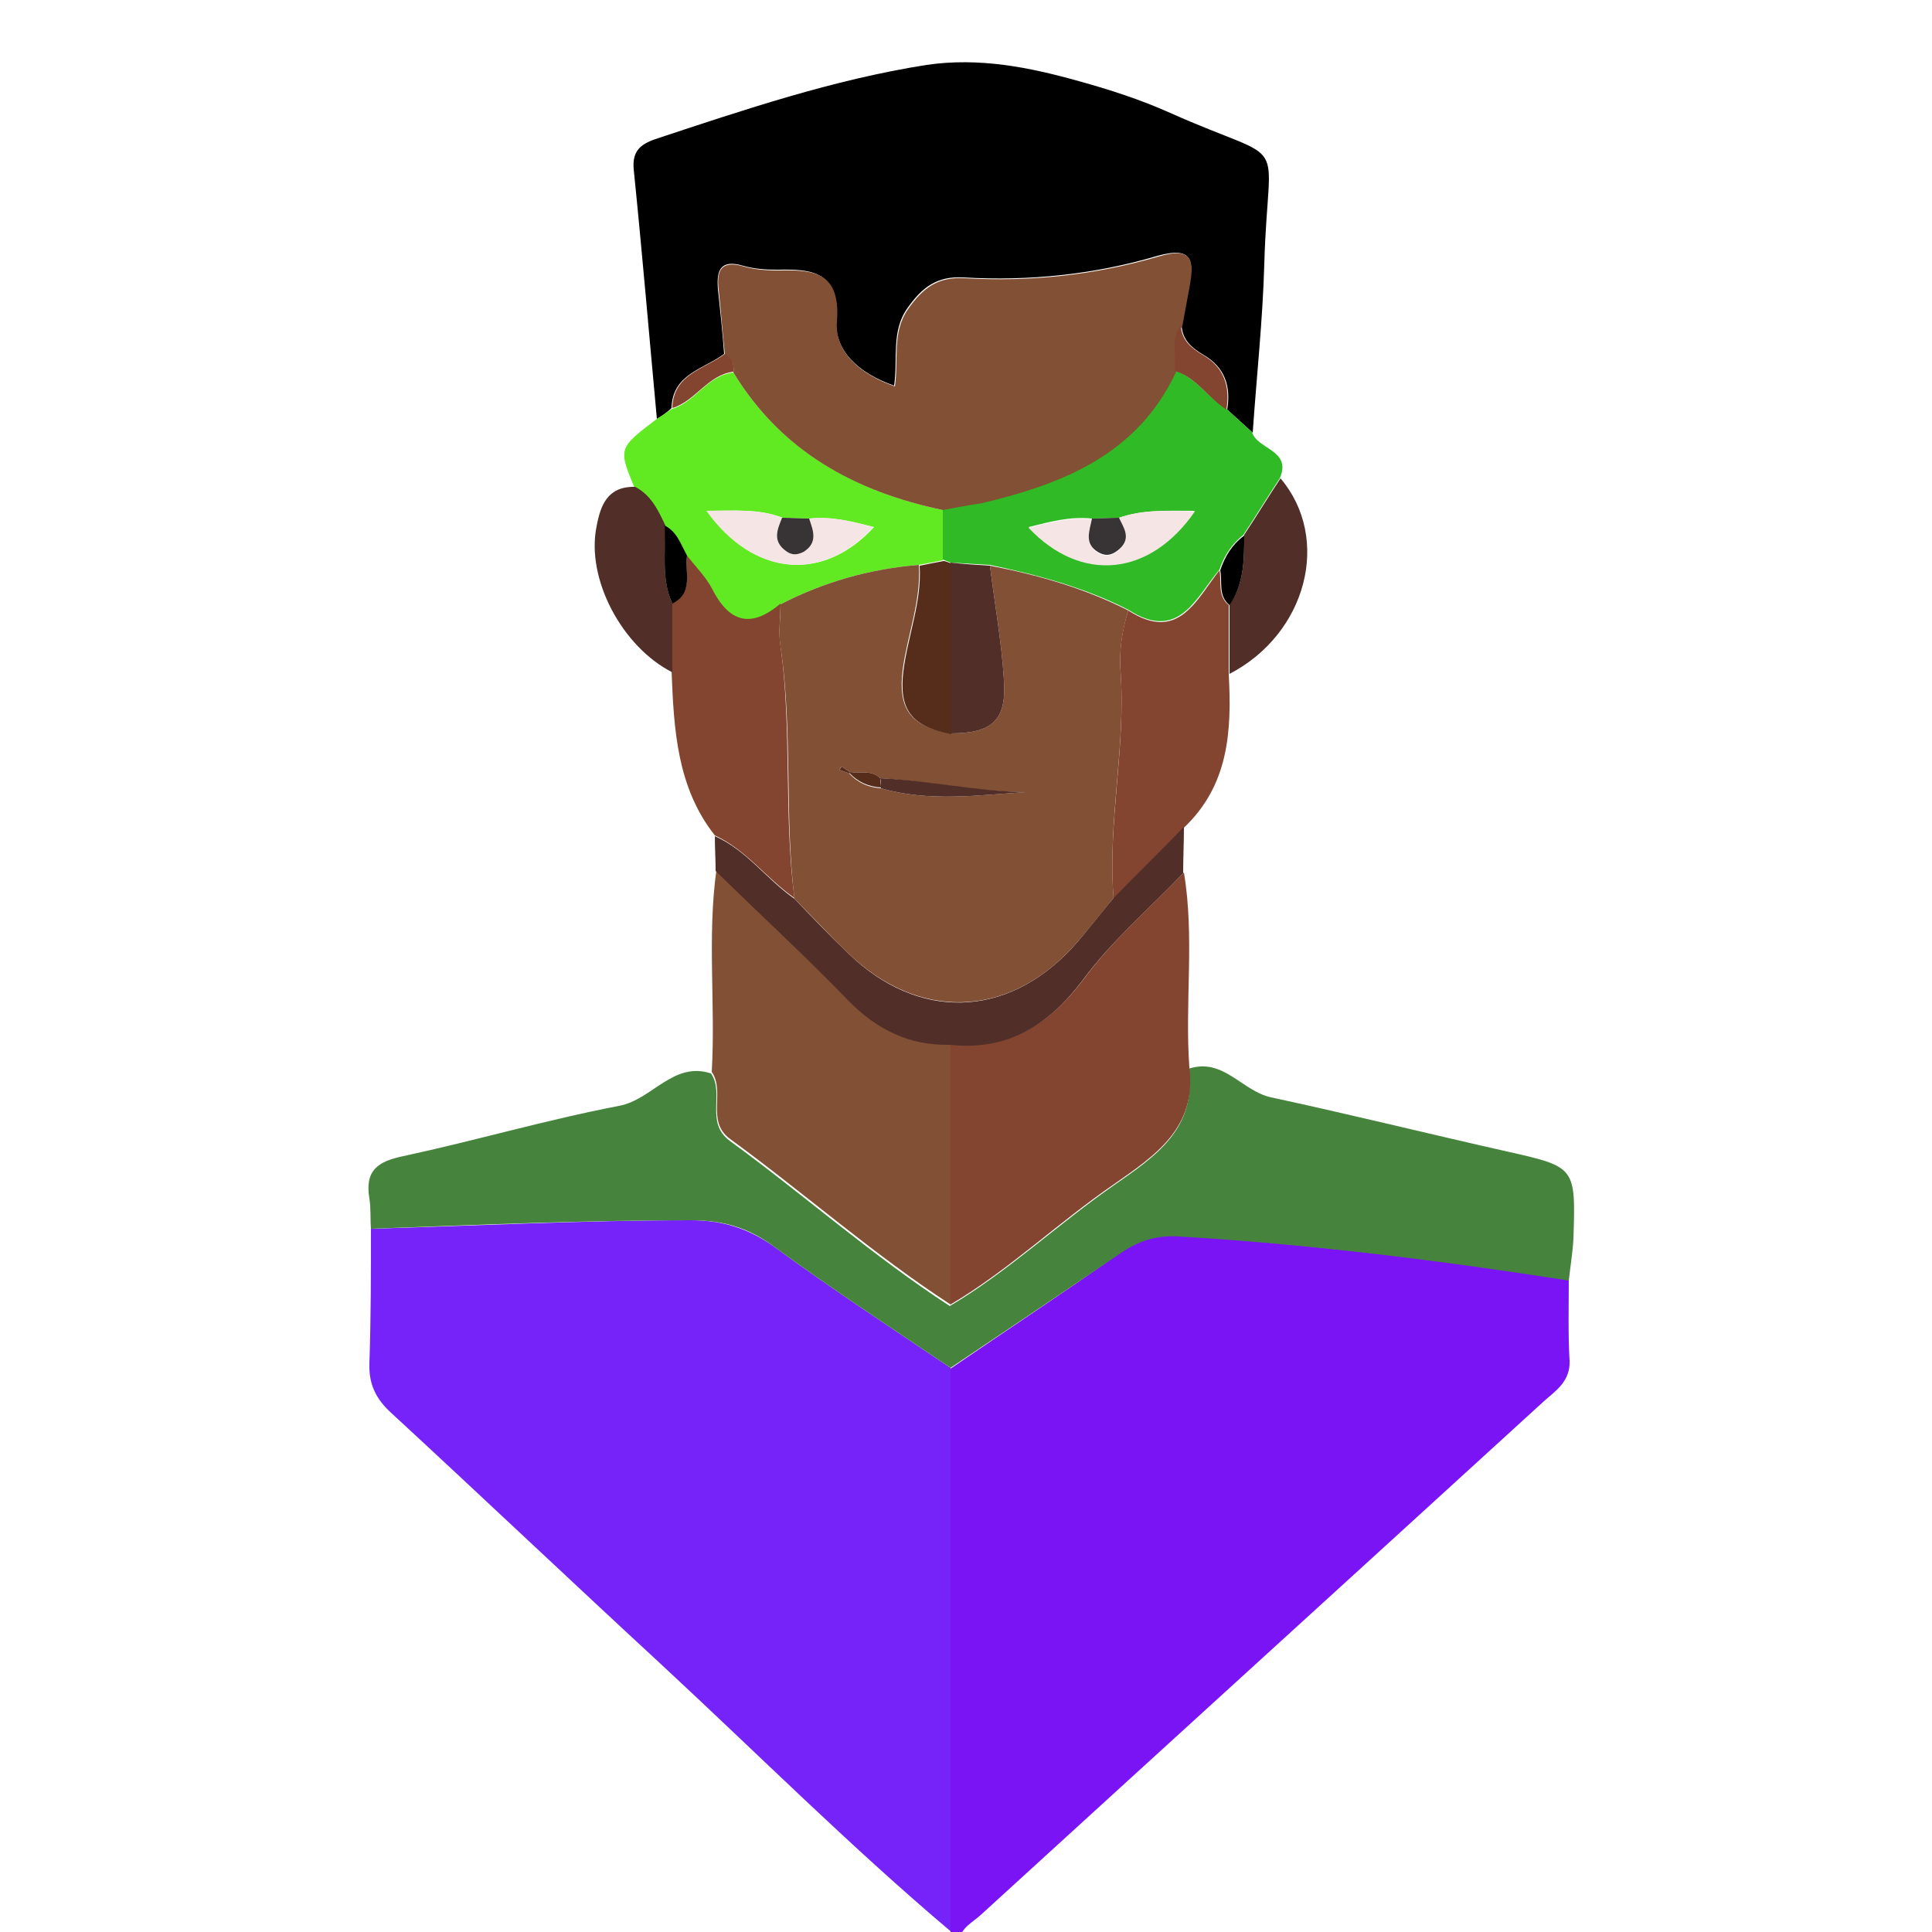 <?xml version="1.0" encoding="utf-8"?>
<!-- Generator: Adobe Illustrator 23.0.3, SVG Export Plug-In . SVG Version: 6.00 Build 0)  -->
<svg version="1.1" id="Layer_1" xmlns="http://www.w3.org/2000/svg" xmlns:xlink="http://www.w3.org/1999/xlink" x="0px" y="0px"
	 viewBox="0 0 250 250" style="enable-background:new 0 0 250 250;" xml:space="preserve">
<style type="text/css">
	.st0{fill:none;}
	.st1{fill:#7B14F4;}
	.st2{fill:#7623F9;}
	.st3{fill:#46843D;}
	.st4{fill:#825034;}
	.st5{fill:#844530;}
	.st6{fill:#30BA25;}
	.st7{fill:#61EA21;}
	.st8{fill:#512E28;}
	.st9{fill:#562C1B;}
	.st10{fill:#F6E5E5;}
	.st11{fill:#383435;}
</style>
<g>
	<g>
		<path class="st0" d="M123,251c-40.7,0-81.3,0-122,0C1,167.7,1,84.3,1,1c82,0,164,0,246-0.1c3.4,0,4.1,0.7,4.1,4.1
			c-0.1,80.7-0.1,161.3,0,242c0,3.4-0.7,4.1-4.1,4.1c-41-0.2-82-0.1-123-0.1c0.3-1.6,1.8-2.3,2.8-3.3c24.3-22.2,48.6-44.4,72.9-66.5
			c1.6-1.4,3.4-2.6,3.3-5.2c-0.2-3.5-0.1-7-0.1-10.5c0.2-1.8,0.5-3.6,0.6-5.4c0.3-9.3,0.3-9.3-8.6-11.3c-10.2-2.3-20.3-4.8-30.5-7
			c-3.7-0.8-6.2-5.2-10.7-3.7c-0.6-8.4,0.7-16.8-0.7-25.2c0-2,0.1-4,0.1-6c5.8-5.4,6.3-12.5,5.8-19.8c10.1-5.2,13.3-17.5,6.6-25.3
			c1.6-3.7-2.9-3.7-3.6-6c0.5-7.3,1.4-14.6,1.5-21.9c0.5-17.4,3.7-12.3-12.2-19.5c-3.8-1.7-7.8-3-11.8-4.1
			c-6.4-1.8-12.9-3.1-19.7-2.1c-12.1,1.9-23.5,5.8-35.1,9.6c-2,0.7-3,1.6-2.8,3.9c1.1,10.8,2,21.5,3,32.3C80,58,80,58,82.1,63
			c-3.5-0.1-4.4,2.4-5,5.1C75.9,74.9,80.5,83.6,87,87c0.2,7.5,0.6,14.9,5.6,21.2c0,1.5,0.1,3,0.1,4.5c-1.2,8.7-0.1,17.4-0.6,26.1
			c-5-1.6-7.7,3.4-11.9,4.2c-9.4,1.8-18.6,4.5-27.9,6.5c-3.4,0.7-5,2-4.4,5.5c0.2,1.3,0.2,2.6,0.2,3.9c-0.1,5.8,0,11.6-0.3,17.4
			c-0.1,2.8,0.9,4.6,2.9,6.5c11.7,10.8,23.3,21.8,35,32.6C98.1,227,110.1,239,123,250C123,250.3,123,250.7,123,251z"/>
		<path class="st1" d="M123,251c0-0.3,0-0.7,0-1c0-24.3,0-48.6,0-72.9c7.3-5,14.6-9.8,21.8-14.9c2.4-1.7,4.8-2.5,7.8-2.3
			c16.9,1.1,33.7,3.1,50.4,5.7c0,3.5-0.1,7,0.1,10.5c0.1,2.6-1.7,3.8-3.3,5.2c-24.3,22.2-48.6,44.3-72.9,66.5
			c-1.1,1-2.5,1.6-2.8,3.3C123.7,251,123.3,251,123,251z"/>
		<path class="st2" d="M123,177c0,24.3,0,48.6,0,72.9C110.1,239,98.1,227,85.7,215.5c-11.7-10.8-23.3-21.8-35-32.6
			c-2-1.8-3-3.7-2.9-6.5C48,170.6,48,164.8,48,159c13.8-0.4,27.6-1.1,41.4-1.1c4,0,7.3,1,10.6,3.3C107.5,166.7,115.3,171.8,123,177z
			"/>
		<path d="M85,54.2c-1-10.8-1.9-21.5-3-32.3c-0.2-2.3,0.8-3.2,2.8-3.9c11.5-3.8,23-7.7,35.1-9.6c6.8-1,13.3,0.3,19.7,2.1
			c4,1.1,8,2.4,11.8,4.1c15.9,7.1,12.7,2,12.2,19.5c-0.2,7.3-1,14.6-1.5,21.9c-1.1-1-2.2-2-3.3-3c0.5-3-0.3-5.5-3.1-7.1
			c-1.5-0.9-2.7-1.9-2.8-3.8c0.3-1.6,0.6-3.3,0.9-4.9c0.7-3.3,0.7-5.4-4-4.1c-8.1,2.4-16.6,3.3-25.1,2.8c-3.5-0.2-5.4,1.3-7.3,4
			c-2.1,3-1.2,6.5-1.7,10c-4.6-1.6-7.7-4.5-7.5-8.4c0.4-6.4-3.1-6.7-7.6-6.6c-1.5,0-3-0.1-4.4-0.5c-3-0.9-3.5,0.6-3.3,3
			c0.3,2.8,0.6,5.6,0.8,8.4c-2.7,2-6.7,2.6-6.8,7C86.4,53.3,85.7,53.8,85,54.2z"/>
		<path class="st3" d="M123,177c-7.7-5.2-15.5-10.3-23-15.8c-3.3-2.4-6.5-3.3-10.6-3.3c-13.8,0-27.6,0.6-41.4,1.1
			c-0.1-1.3,0-2.7-0.2-3.9c-0.6-3.6,1-4.8,4.4-5.5c9.3-2,18.5-4.7,27.9-6.5c4.3-0.8,7-5.8,11.9-4.2c1.8,2.6-0.8,6.3,2.4,8.7
			c9.6,7,18.5,14.9,28.5,21.4c7.6-4.5,14-10.6,21.2-15.6c5.3-3.7,10.8-7.3,9.7-15.1c4.5-1.5,6.9,2.9,10.7,3.7
			c10.2,2.2,20.3,4.7,30.5,7c8.9,2,8.9,2,8.6,11.3c-0.1,1.8-0.4,3.6-0.6,5.4c-16.7-2.6-33.5-4.7-50.4-5.7c-3-0.2-5.4,0.6-7.8,2.3
			C137.6,167.2,130.3,172.1,123,177z"/>
		<path class="st4" d="M123,168.8c-10-6.5-18.9-14.4-28.5-21.4c-3.2-2.3-0.6-6.1-2.4-8.7c0.5-8.7-0.6-17.4,0.6-26.1
			c5.7,5.5,11.6,10.9,17.1,16.7c3.7,3.8,7.9,5.9,13.2,5.8C123,146.4,123,157.6,123,168.8z"/>
		<path class="st5" d="M123,168.8c0-11.2,0-22.4,0-33.7c7.5,0.8,12.8-2.5,17.3-8.5c3.7-5,8.6-9.2,12.9-13.7
			c1.4,8.4,0.1,16.8,0.7,25.2c1,7.8-4.4,11.4-9.7,15.1C136.9,158.2,130.6,164.3,123,168.8z"/>
		<path class="st6" d="M158.7,52.9c1.1,1,2.2,2,3.3,3c0.7,2.3,5.2,2.3,3.6,6c-1.6,2.4-3.1,4.9-4.7,7.3c-1.5,1.2-2.5,2.7-3.1,4.5
			c-3.1,3.7-5.3,9.4-11.8,5.2c-5.7-2.9-11.7-4.5-17.9-5.8c-1.7-0.1-3.4-0.2-5.1-0.3c-0.3-0.1-0.7-0.3-1-0.4c0-2.2,0-4.3,0-6.5
			c1.6-0.3,3.2-0.6,4.8-1c10.5-2.5,20.2-6.3,25.1-17C154.8,48.8,156.3,51.5,158.7,52.9z M144.8,67c-1.2,0-2.3,0.1-3.5,0.1
			c-2.8-0.3-5.4,0.4-8.2,1.1c6.8,7.2,15.7,6.3,21.5-2.1C151.1,66.1,147.9,65.9,144.8,67z"/>
		<path class="st7" d="M122,66c0,2.2,0,4.3,0,6.5c-1,0.2-2,0.4-3.1,0.6c-6.3,0.5-12.3,2.2-17.9,5.1c-3.9,3.3-6.7,2.4-8.9-2
			c-0.8-1.6-2.1-2.8-3.2-4.2c-0.7-1.5-1.3-3.1-2.9-3.9c-0.9-2-1.8-4-3.9-5C80,58,80,58,85,54.2c0.7-0.4,1.3-0.9,2-1.3
			c3-0.9,4.5-4.3,7.9-4.7C101.1,58.4,110.7,63.6,122,66z M101.3,67c-3.1-1.2-6.3-0.9-9.8-0.9c6.1,8.5,15,9.3,21.6,2.1
			c-2.8-0.7-5.5-1.4-8.3-1.1C103.6,67.1,102.4,67,101.3,67z"/>
		<path class="st5" d="M88.9,71.9c1.1,1.4,2.4,2.7,3.2,4.2c2.2,4.4,5,5.3,8.9,2c0,1.8-0.3,3.7,0,5.5c1.5,10.8,0.4,21.8,1.8,32.6
			c-3.6-2.5-6.2-6.2-10.3-8.1c-4.9-6.2-5.3-13.7-5.6-21.2c0-3,0-5.9,0-8.9C89.8,76.7,88.6,74.1,88.9,71.9z"/>
		<path class="st5" d="M146,79c6.5,4.2,8.8-1.4,11.8-5.2c0.3,1.5-0.3,3.3,1.2,4.5c0,3,0,6,0,9c0.4,7.3,0,14.3-5.8,19.8
			c-3,3.1-6.1,6.1-9.1,9.2c-0.8-9.8,1.6-19.5,0.9-29.4C144.8,84.1,145.2,81.5,146,79z"/>
		<path class="st8" d="M144.1,116.2c3-3.1,6.1-6.1,9.1-9.2c0,2-0.1,4-0.1,6c-4.3,4.5-9.2,8.7-12.9,13.7c-4.5,6-9.8,9.3-17.3,8.5
			c-5.3,0.1-9.5-2-13.2-5.8c-5.5-5.7-11.4-11.1-17.1-16.7c0-1.5-0.1-3-0.1-4.5c4.1,1.8,6.7,5.6,10.3,8.1c2.3,2.4,4.6,4.8,7,7.1
			c9,8.7,20.4,8.4,28.9-0.7C140.6,120.6,142.3,118.3,144.1,116.2z"/>
		<path class="st8" d="M87,78.1c0,3,0,5.9,0,8.9c-6.5-3.3-11.2-12.1-9.8-18.9c0.5-2.7,1.4-5.2,5-5.1c2.1,1.1,3,3.1,3.9,5
			C86.2,71.4,85.5,74.8,87,78.1z"/>
		<path class="st8" d="M159.1,87.2c0-3,0-6,0-9c1.9-2.7,1.9-5.8,1.9-9c1.6-2.4,3.1-4.9,4.7-7.3C172.3,69.7,169.1,82,159.1,87.2z"/>
		<path class="st4" d="M122,66c-11.4-2.4-20.9-7.6-27.1-17.8c0.1-1-0.1-1.8-1.1-2.3c-0.3-2.8-0.5-5.6-0.8-8.4
			c-0.3-2.5,0.3-3.9,3.3-3c1.4,0.4,3,0.5,4.4,0.5c4.5-0.1,8.1,0.1,7.6,6.6c-0.3,3.9,2.9,6.8,7.5,8.4c0.5-3.5-0.4-7,1.7-10
			c1.9-2.7,3.8-4.2,7.3-4c8.5,0.5,16.9-0.4,25.1-2.8c4.7-1.4,4.6,0.8,4,4.1c-0.3,1.6-0.6,3.2-0.9,4.9c-1.5,1.8-0.6,4-0.8,5.9
			c-5,10.7-14.6,14.5-25.1,17C125.2,65.4,123.6,65.7,122,66z"/>
		<path class="st5" d="M152,48c0.3-2-0.6-4.1,0.8-5.9c0.1,1.9,1.3,2.9,2.8,3.8c2.8,1.6,3.6,4.1,3.1,7.1
			C156.3,51.5,154.8,48.8,152,48z"/>
		<path class="st5" d="M93.8,45.8c1,0.5,1.2,1.3,1.1,2.3c-3.3,0.4-4.9,3.8-7.9,4.7C87.1,48.4,91.1,47.8,93.8,45.8z"/>
		<path class="st4" d="M144.1,116.2c-1.8,2.2-3.5,4.4-5.4,6.5c-8.5,9.1-19.9,9.3-28.9,0.7c-2.4-2.3-4.7-4.8-7-7.1
			c-1.3-10.8-0.2-21.8-1.8-32.6c-0.3-1.8,0-3.6,0-5.5c5.6-2.9,11.6-4.6,17.9-5.1c0.3,4.7-1.5,9.1-2.1,13.6c-0.6,4.9,0.9,7.3,6.2,8.2
			c5.4,0,7.3-1.7,6.9-7c-0.3-4.9-1.2-9.8-1.8-14.7c6.2,1.2,12.2,2.9,17.9,5.8c-0.8,2.6-1.2,5.2-1,7.9
			C145.7,96.6,143.3,106.4,144.1,116.2z M110,99.9c-0.4-0.2-0.7-0.5-1.1-0.7c0,0-0.2,0.2-0.3,0.4c0.4,0.2,0.9,0.3,1.3,0.5
			c1.1,1.2,2.5,1.8,4.1,1.9c6.2,1.8,12.4,0.9,18.7,0.5c-6.3,0-12.5-1.4-18.8-1.8C112.8,99.6,111.4,100.1,110,99.9z"/>
		<path class="st8" d="M128.1,73.2c0.6,4.9,1.5,9.8,1.8,14.7c0.4,5.3-1.5,7-6.9,7c0-7.4,0-14.7,0-22.1
			C124.8,73,126.4,73.1,128.1,73.2z"/>
		<path class="st9" d="M123.1,72.9c0,7.4,0,14.7,0,22.1c-5.3-1-6.8-3.3-6.2-8.2c0.6-4.6,2.4-9,2.1-13.6c1-0.2,2-0.4,3.1-0.6
			C122.4,72.6,122.7,72.8,123.1,72.9z"/>
		<path class="st10" d="M144.8,67c3.2-1.1,6.4-0.9,9.8-0.8c-5.8,8.4-14.7,9.3-21.5,2.1c2.8-0.7,5.4-1.4,8.2-1.1
			c-0.3,1.6-1,3.3,0.9,4.4c1,0.6,1.9,0.2,2.7-0.5C146.4,69.6,145.4,68.3,144.8,67z"/>
		<path class="st11" d="M144.8,67c0.6,1.3,1.6,2.6,0.1,4c-0.8,0.7-1.6,1.1-2.7,0.5c-2-1.1-1.2-2.8-0.9-4.4
			C142.4,67.1,143.6,67,144.8,67z"/>
		<path d="M161,69.3c0,3.1,0,6.2-1.9,9c-1.5-1.2-0.9-3-1.2-4.5C158.5,72,159.4,70.5,161,69.3z"/>
		<path class="st10" d="M104.7,67.1c2.8-0.3,5.4,0.3,8.3,1.1c-6.6,7.2-15.5,6.4-21.6-2.1c3.5,0,6.7-0.3,9.8,0.9
			c-0.6,1.5-1.3,3.1,0.5,4.3c0.7,0.5,1.5,0.5,2.3,0.1C105.9,70.3,105.2,68.7,104.7,67.1z"/>
		<path d="M87,78.1c-1.5-3.2-0.8-6.7-1-10.1c1.6,0.8,2.1,2.4,2.9,3.9C88.6,74.1,89.8,76.7,87,78.1z"/>
		<path class="st11" d="M104.7,67.1c0.5,1.5,1.2,3.1-0.7,4.3c-0.8,0.4-1.5,0.5-2.3-0.1c-1.8-1.3-1.1-2.8-0.5-4.3
			C102.4,67,103.6,67.1,104.7,67.1z"/>
		<path class="st8" d="M113.9,100.7c6.3,0.3,12.5,1.7,18.8,1.8c-6.2,0.4-12.5,1.3-18.7-0.5C114,101.6,114,101.1,113.9,100.7z"/>
		<path class="st9" d="M113.9,100.7c0,0.4,0.1,0.8,0.1,1.2c-1.6-0.1-3-0.7-4.1-1.9l0.1-0.1C111.4,100.1,112.8,99.6,113.9,100.7z"/>
		<path class="st9" d="M109.9,100.1c-0.4-0.2-0.9-0.3-1.3-0.5c0.1-0.1,0.3-0.4,0.3-0.4c0.4,0.2,0.7,0.5,1.1,0.7
			C110,99.9,109.9,100.1,109.9,100.1z"/>
	</g>
</g>
</svg>
